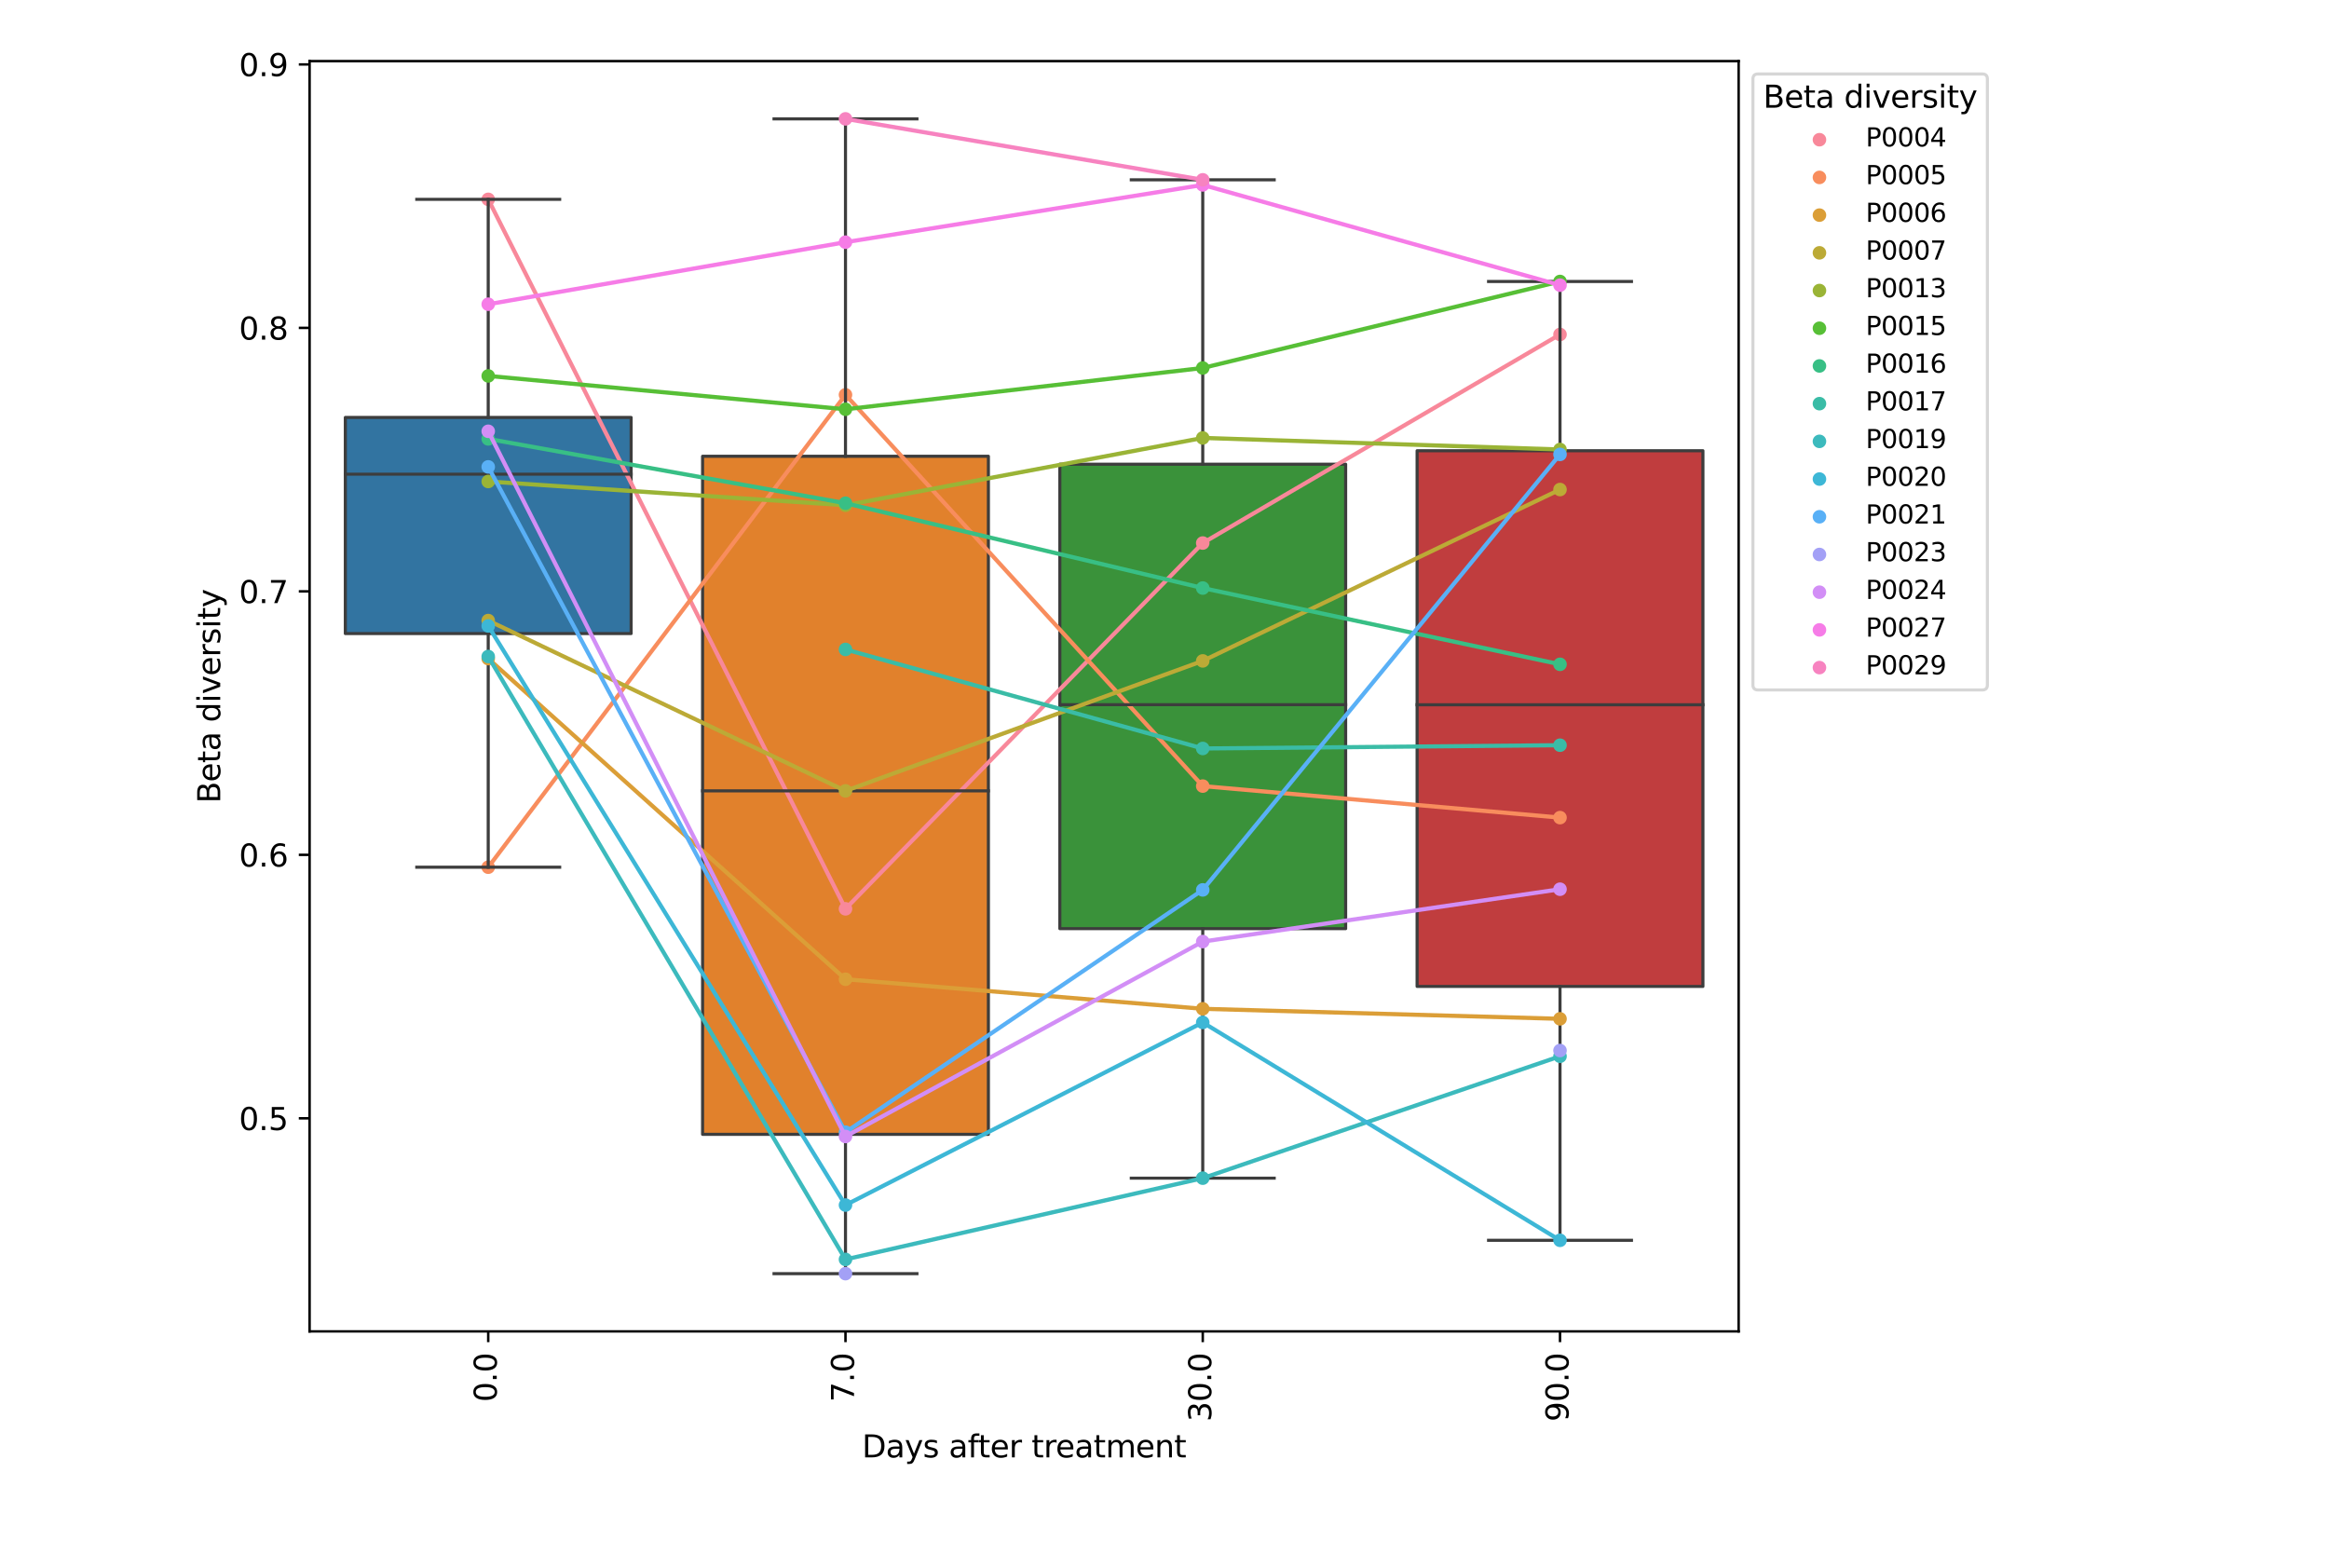 <?xml version="1.0" encoding="utf-8" standalone="no"?>
<!DOCTYPE svg PUBLIC "-//W3C//DTD SVG 1.1//EN"
  "http://www.w3.org/Graphics/SVG/1.1/DTD/svg11.dtd">
<svg xmlns:xlink="http://www.w3.org/1999/xlink" width="755.28pt" height="508.32pt" viewBox="0 0 755.28 508.32" xmlns="http://www.w3.org/2000/svg" version="1.1">
 <defs>
  <style type="text/css">*{stroke-linejoin: round; stroke-linecap: butt}</style>
 </defs>
 <g id="figure_1">
  <g id="patch_1">
   <path d="M 0 508.32 
L 755.28 508.32 
L 755.28 0 
L 0 0 
z
" style="fill: #ffffff"/>
  </g>
  <g id="axes_1">
   <g id="patch_2">
    <path d="M 100.4 431.726 
L 563.831 431.726 
L 563.831 19.821 
L 100.4 19.821 
z
" style="fill: #ffffff"/>
   </g>
   <g id="patch_3">
    <path d="M 111.986 205.448 
L 204.672 205.448 
L 204.672 135.365 
L 111.986 135.365 
L 111.986 205.448 
z
" clip-path="url(#pac6ec010ab)" style="fill: #3274a1; stroke: #3d3d3d; stroke-linejoin: miter"/>
   </g>
   <g id="patch_4">
    <path d="M 227.843 367.833 
L 320.53 367.833 
L 320.53 147.947 
L 227.843 147.947 
L 227.843 367.833 
z
" clip-path="url(#pac6ec010ab)" style="fill: #e1812c; stroke: #3d3d3d; stroke-linejoin: miter"/>
   </g>
   <g id="patch_5">
    <path d="M 343.701 301.134 
L 436.388 301.134 
L 436.388 150.527 
L 343.701 150.527 
L 343.701 301.134 
z
" clip-path="url(#pac6ec010ab)" style="fill: #3a923a; stroke: #3d3d3d; stroke-linejoin: miter"/>
   </g>
   <g id="patch_6">
    <path d="M 459.559 319.866 
L 552.245 319.866 
L 552.245 146.156 
L 459.559 146.156 
L 459.559 319.866 
z
" clip-path="url(#pac6ec010ab)" style="fill: #c03d3e; stroke: #3d3d3d; stroke-linejoin: miter"/>
   </g>
   <g id="line2d_1">
    <path d="M 158.329 64.641 
L 274.187 294.706 
L 390.044 176.092 
L 505.902 108.452 
" clip-path="url(#pac6ec010ab)" style="fill: none; stroke: #f8889a; stroke-width: 1.35; stroke-linecap: square"/>
   </g>
   <g id="line2d_2">
    <path clip-path="url(#pac6ec010ab)" style="fill: none; stroke: #f8889a; stroke-width: 2.7; stroke-linecap: square"/>
   </g>
   <g id="line2d_3">
    <path clip-path="url(#pac6ec010ab)" style="fill: none; stroke: #f8889a; stroke-width: 2.7; stroke-linecap: square"/>
   </g>
   <g id="line2d_4">
    <path clip-path="url(#pac6ec010ab)" style="fill: none; stroke: #f8889a; stroke-width: 2.7; stroke-linecap: square"/>
   </g>
   <g id="line2d_5">
    <path clip-path="url(#pac6ec010ab)" style="fill: none; stroke: #f8889a; stroke-width: 2.7; stroke-linecap: square"/>
   </g>
   <g id="PathCollection_1">
    <defs>
     <path id="m54fadf15c0" d="M 0 1.692 
C 0.449 1.692 0.879 1.514 1.196 1.196 
C 1.514 0.879 1.692 0.449 1.692 0 
C 1.692 -0.449 1.514 -0.879 1.196 -1.196 
C 0.879 -1.514 0.449 -1.692 0 -1.692 
C -0.449 -1.692 -0.879 -1.514 -1.196 -1.196 
C -1.514 -0.879 -1.692 -0.449 -1.692 0 
C -1.692 0.449 -1.514 0.879 -1.196 1.196 
C -0.879 1.514 -0.449 1.692 0 1.692 
z
" style="stroke: #f8889a; stroke-width: 1.012"/>
    </defs>
    <g clip-path="url(#pac6ec010ab)">
     <use xlink:href="#m54fadf15c0" x="158.329" y="64.641" style="fill: #f8889a; stroke: #f8889a; stroke-width: 1.012"/>
     <use xlink:href="#m54fadf15c0" x="274.187" y="294.706" style="fill: #f8889a; stroke: #f8889a; stroke-width: 1.012"/>
     <use xlink:href="#m54fadf15c0" x="390.044" y="176.092" style="fill: #f8889a; stroke: #f8889a; stroke-width: 1.012"/>
     <use xlink:href="#m54fadf15c0" x="505.902" y="108.452" style="fill: #f8889a; stroke: #f8889a; stroke-width: 1.012"/>
    </g>
   </g>
   <g id="matplotlib.axis_1">
    <g id="xtick_1">
     <g id="line2d_6">
      <defs>
       <path id="m34a4b4b45e" d="M 0 0 
L 0 3.5 
" style="stroke: #000000; stroke-width: 0.8"/>
      </defs>
      <g>
       <use xlink:href="#m34a4b4b45e" x="158.329" y="431.726" style="stroke: #000000; stroke-width: 0.8"/>
      </g>
     </g>
     <g id="text_1">
      <!-- 0.0 -->
      <g transform="translate(161.088 454.629)rotate(-90)scale(0.1 -0.1)">
       <defs>
        <path id="DejaVuSans-30" d="M 2034 4250 
Q 1547 4250 1301 3770 
Q 1056 3291 1056 2328 
Q 1056 1369 1301 889 
Q 1547 409 2034 409 
Q 2525 409 2770 889 
Q 3016 1369 3016 2328 
Q 3016 3291 2770 3770 
Q 2525 4250 2034 4250 
z
M 2034 4750 
Q 2819 4750 3233 4129 
Q 3647 3509 3647 2328 
Q 3647 1150 3233 529 
Q 2819 -91 2034 -91 
Q 1250 -91 836 529 
Q 422 1150 422 2328 
Q 422 3509 836 4129 
Q 1250 4750 2034 4750 
z
" transform="scale(0.016)"/>
        <path id="DejaVuSans-2e" d="M 684 794 
L 1344 794 
L 1344 0 
L 684 0 
L 684 794 
z
" transform="scale(0.016)"/>
       </defs>
       <use xlink:href="#DejaVuSans-30"/>
       <use xlink:href="#DejaVuSans-2e" x="63.623"/>
       <use xlink:href="#DejaVuSans-30" x="95.41"/>
      </g>
     </g>
    </g>
    <g id="xtick_2">
     <g id="line2d_7">
      <g>
       <use xlink:href="#m34a4b4b45e" x="274.187" y="431.726" style="stroke: #000000; stroke-width: 0.8"/>
      </g>
     </g>
     <g id="text_2">
      <!-- 7.0 -->
      <g transform="translate(276.946 454.629)rotate(-90)scale(0.1 -0.1)">
       <defs>
        <path id="DejaVuSans-37" d="M 525 4666 
L 3525 4666 
L 3525 4397 
L 1831 0 
L 1172 0 
L 2766 4134 
L 525 4134 
L 525 4666 
z
" transform="scale(0.016)"/>
       </defs>
       <use xlink:href="#DejaVuSans-37"/>
       <use xlink:href="#DejaVuSans-2e" x="63.623"/>
       <use xlink:href="#DejaVuSans-30" x="95.41"/>
      </g>
     </g>
    </g>
    <g id="xtick_3">
     <g id="line2d_8">
      <g>
       <use xlink:href="#m34a4b4b45e" x="390.044" y="431.726" style="stroke: #000000; stroke-width: 0.8"/>
      </g>
     </g>
     <g id="text_3">
      <!-- 30.0 -->
      <g transform="translate(392.804 460.992)rotate(-90)scale(0.1 -0.1)">
       <defs>
        <path id="DejaVuSans-33" d="M 2597 2516 
Q 3050 2419 3304 2112 
Q 3559 1806 3559 1356 
Q 3559 666 3084 287 
Q 2609 -91 1734 -91 
Q 1441 -91 1130 -33 
Q 819 25 488 141 
L 488 750 
Q 750 597 1062 519 
Q 1375 441 1716 441 
Q 2309 441 2620 675 
Q 2931 909 2931 1356 
Q 2931 1769 2642 2001 
Q 2353 2234 1838 2234 
L 1294 2234 
L 1294 2753 
L 1863 2753 
Q 2328 2753 2575 2939 
Q 2822 3125 2822 3475 
Q 2822 3834 2567 4026 
Q 2313 4219 1838 4219 
Q 1578 4219 1281 4162 
Q 984 4106 628 3988 
L 628 4550 
Q 988 4650 1302 4700 
Q 1616 4750 1894 4750 
Q 2613 4750 3031 4423 
Q 3450 4097 3450 3541 
Q 3450 3153 3228 2886 
Q 3006 2619 2597 2516 
z
" transform="scale(0.016)"/>
       </defs>
       <use xlink:href="#DejaVuSans-33"/>
       <use xlink:href="#DejaVuSans-30" x="63.623"/>
       <use xlink:href="#DejaVuSans-2e" x="127.246"/>
       <use xlink:href="#DejaVuSans-30" x="159.033"/>
      </g>
     </g>
    </g>
    <g id="xtick_4">
     <g id="line2d_9">
      <g>
       <use xlink:href="#m34a4b4b45e" x="505.902" y="431.726" style="stroke: #000000; stroke-width: 0.8"/>
      </g>
     </g>
     <g id="text_4">
      <!-- 90.0 -->
      <g transform="translate(508.662 460.992)rotate(-90)scale(0.1 -0.1)">
       <defs>
        <path id="DejaVuSans-39" d="M 703 97 
L 703 672 
Q 941 559 1184 500 
Q 1428 441 1663 441 
Q 2288 441 2617 861 
Q 2947 1281 2994 2138 
Q 2813 1869 2534 1725 
Q 2256 1581 1919 1581 
Q 1219 1581 811 2004 
Q 403 2428 403 3163 
Q 403 3881 828 4315 
Q 1253 4750 1959 4750 
Q 2769 4750 3195 4129 
Q 3622 3509 3622 2328 
Q 3622 1225 3098 567 
Q 2575 -91 1691 -91 
Q 1453 -91 1209 -44 
Q 966 3 703 97 
z
M 1959 2075 
Q 2384 2075 2632 2365 
Q 2881 2656 2881 3163 
Q 2881 3666 2632 3958 
Q 2384 4250 1959 4250 
Q 1534 4250 1286 3958 
Q 1038 3666 1038 3163 
Q 1038 2656 1286 2365 
Q 1534 2075 1959 2075 
z
" transform="scale(0.016)"/>
       </defs>
       <use xlink:href="#DejaVuSans-39"/>
       <use xlink:href="#DejaVuSans-30" x="63.623"/>
       <use xlink:href="#DejaVuSans-2e" x="127.246"/>
       <use xlink:href="#DejaVuSans-30" x="159.033"/>
      </g>
     </g>
    </g>
    <g id="text_5">
     <!-- Days after treatment -->
     <g transform="translate(279.551 472.59)scale(0.1 -0.1)">
      <defs>
       <path id="DejaVuSans-44" d="M 1259 4147 
L 1259 519 
L 2022 519 
Q 2988 519 3436 956 
Q 3884 1394 3884 2338 
Q 3884 3275 3436 3711 
Q 2988 4147 2022 4147 
L 1259 4147 
z
M 628 4666 
L 1925 4666 
Q 3281 4666 3915 4102 
Q 4550 3538 4550 2338 
Q 4550 1131 3912 565 
Q 3275 0 1925 0 
L 628 0 
L 628 4666 
z
" transform="scale(0.016)"/>
       <path id="DejaVuSans-61" d="M 2194 1759 
Q 1497 1759 1228 1600 
Q 959 1441 959 1056 
Q 959 750 1161 570 
Q 1363 391 1709 391 
Q 2188 391 2477 730 
Q 2766 1069 2766 1631 
L 2766 1759 
L 2194 1759 
z
M 3341 1997 
L 3341 0 
L 2766 0 
L 2766 531 
Q 2569 213 2275 61 
Q 1981 -91 1556 -91 
Q 1019 -91 701 211 
Q 384 513 384 1019 
Q 384 1609 779 1909 
Q 1175 2209 1959 2209 
L 2766 2209 
L 2766 2266 
Q 2766 2663 2505 2880 
Q 2244 3097 1772 3097 
Q 1472 3097 1187 3025 
Q 903 2953 641 2809 
L 641 3341 
Q 956 3463 1253 3523 
Q 1550 3584 1831 3584 
Q 2591 3584 2966 3190 
Q 3341 2797 3341 1997 
z
" transform="scale(0.016)"/>
       <path id="DejaVuSans-79" d="M 2059 -325 
Q 1816 -950 1584 -1140 
Q 1353 -1331 966 -1331 
L 506 -1331 
L 506 -850 
L 844 -850 
Q 1081 -850 1212 -737 
Q 1344 -625 1503 -206 
L 1606 56 
L 191 3500 
L 800 3500 
L 1894 763 
L 2988 3500 
L 3597 3500 
L 2059 -325 
z
" transform="scale(0.016)"/>
       <path id="DejaVuSans-73" d="M 2834 3397 
L 2834 2853 
Q 2591 2978 2328 3040 
Q 2066 3103 1784 3103 
Q 1356 3103 1142 2972 
Q 928 2841 928 2578 
Q 928 2378 1081 2264 
Q 1234 2150 1697 2047 
L 1894 2003 
Q 2506 1872 2764 1633 
Q 3022 1394 3022 966 
Q 3022 478 2636 193 
Q 2250 -91 1575 -91 
Q 1294 -91 989 -36 
Q 684 19 347 128 
L 347 722 
Q 666 556 975 473 
Q 1284 391 1588 391 
Q 1994 391 2212 530 
Q 2431 669 2431 922 
Q 2431 1156 2273 1281 
Q 2116 1406 1581 1522 
L 1381 1569 
Q 847 1681 609 1914 
Q 372 2147 372 2553 
Q 372 3047 722 3315 
Q 1072 3584 1716 3584 
Q 2034 3584 2315 3537 
Q 2597 3491 2834 3397 
z
" transform="scale(0.016)"/>
       <path id="DejaVuSans-20" transform="scale(0.016)"/>
       <path id="DejaVuSans-66" d="M 2375 4863 
L 2375 4384 
L 1825 4384 
Q 1516 4384 1395 4259 
Q 1275 4134 1275 3809 
L 1275 3500 
L 2222 3500 
L 2222 3053 
L 1275 3053 
L 1275 0 
L 697 0 
L 697 3053 
L 147 3053 
L 147 3500 
L 697 3500 
L 697 3744 
Q 697 4328 969 4595 
Q 1241 4863 1831 4863 
L 2375 4863 
z
" transform="scale(0.016)"/>
       <path id="DejaVuSans-74" d="M 1172 4494 
L 1172 3500 
L 2356 3500 
L 2356 3053 
L 1172 3053 
L 1172 1153 
Q 1172 725 1289 603 
Q 1406 481 1766 481 
L 2356 481 
L 2356 0 
L 1766 0 
Q 1100 0 847 248 
Q 594 497 594 1153 
L 594 3053 
L 172 3053 
L 172 3500 
L 594 3500 
L 594 4494 
L 1172 4494 
z
" transform="scale(0.016)"/>
       <path id="DejaVuSans-65" d="M 3597 1894 
L 3597 1613 
L 953 1613 
Q 991 1019 1311 708 
Q 1631 397 2203 397 
Q 2534 397 2845 478 
Q 3156 559 3463 722 
L 3463 178 
Q 3153 47 2828 -22 
Q 2503 -91 2169 -91 
Q 1331 -91 842 396 
Q 353 884 353 1716 
Q 353 2575 817 3079 
Q 1281 3584 2069 3584 
Q 2775 3584 3186 3129 
Q 3597 2675 3597 1894 
z
M 3022 2063 
Q 3016 2534 2758 2815 
Q 2500 3097 2075 3097 
Q 1594 3097 1305 2825 
Q 1016 2553 972 2059 
L 3022 2063 
z
" transform="scale(0.016)"/>
       <path id="DejaVuSans-72" d="M 2631 2963 
Q 2534 3019 2420 3045 
Q 2306 3072 2169 3072 
Q 1681 3072 1420 2755 
Q 1159 2438 1159 1844 
L 1159 0 
L 581 0 
L 581 3500 
L 1159 3500 
L 1159 2956 
Q 1341 3275 1631 3429 
Q 1922 3584 2338 3584 
Q 2397 3584 2469 3576 
Q 2541 3569 2628 3553 
L 2631 2963 
z
" transform="scale(0.016)"/>
       <path id="DejaVuSans-6d" d="M 3328 2828 
Q 3544 3216 3844 3400 
Q 4144 3584 4550 3584 
Q 5097 3584 5394 3201 
Q 5691 2819 5691 2113 
L 5691 0 
L 5113 0 
L 5113 2094 
Q 5113 2597 4934 2840 
Q 4756 3084 4391 3084 
Q 3944 3084 3684 2787 
Q 3425 2491 3425 1978 
L 3425 0 
L 2847 0 
L 2847 2094 
Q 2847 2600 2669 2842 
Q 2491 3084 2119 3084 
Q 1678 3084 1418 2786 
Q 1159 2488 1159 1978 
L 1159 0 
L 581 0 
L 581 3500 
L 1159 3500 
L 1159 2956 
Q 1356 3278 1631 3431 
Q 1906 3584 2284 3584 
Q 2666 3584 2933 3390 
Q 3200 3197 3328 2828 
z
" transform="scale(0.016)"/>
       <path id="DejaVuSans-6e" d="M 3513 2113 
L 3513 0 
L 2938 0 
L 2938 2094 
Q 2938 2591 2744 2837 
Q 2550 3084 2163 3084 
Q 1697 3084 1428 2787 
Q 1159 2491 1159 1978 
L 1159 0 
L 581 0 
L 581 3500 
L 1159 3500 
L 1159 2956 
Q 1366 3272 1645 3428 
Q 1925 3584 2291 3584 
Q 2894 3584 3203 3211 
Q 3513 2838 3513 2113 
z
" transform="scale(0.016)"/>
      </defs>
      <use xlink:href="#DejaVuSans-44"/>
      <use xlink:href="#DejaVuSans-61" x="77.002"/>
      <use xlink:href="#DejaVuSans-79" x="138.281"/>
      <use xlink:href="#DejaVuSans-73" x="197.461"/>
      <use xlink:href="#DejaVuSans-20" x="249.561"/>
      <use xlink:href="#DejaVuSans-61" x="281.348"/>
      <use xlink:href="#DejaVuSans-66" x="342.627"/>
      <use xlink:href="#DejaVuSans-74" x="376.082"/>
      <use xlink:href="#DejaVuSans-65" x="415.291"/>
      <use xlink:href="#DejaVuSans-72" x="476.814"/>
      <use xlink:href="#DejaVuSans-20" x="517.928"/>
      <use xlink:href="#DejaVuSans-74" x="549.715"/>
      <use xlink:href="#DejaVuSans-72" x="588.924"/>
      <use xlink:href="#DejaVuSans-65" x="627.787"/>
      <use xlink:href="#DejaVuSans-61" x="689.311"/>
      <use xlink:href="#DejaVuSans-74" x="750.59"/>
      <use xlink:href="#DejaVuSans-6d" x="789.799"/>
      <use xlink:href="#DejaVuSans-65" x="887.211"/>
      <use xlink:href="#DejaVuSans-6e" x="948.734"/>
      <use xlink:href="#DejaVuSans-74" x="1012.113"/>
     </g>
    </g>
   </g>
   <g id="matplotlib.axis_2">
    <g id="ytick_1">
     <g id="line2d_10">
      <defs>
       <path id="mc8c9fe3ec4" d="M 0 0 
L -3.5 0 
" style="stroke: #000000; stroke-width: 0.8"/>
      </defs>
      <g>
       <use xlink:href="#mc8c9fe3ec4" x="100.4" y="362.64" style="stroke: #000000; stroke-width: 0.8"/>
      </g>
     </g>
     <g id="text_6">
      <!-- 0.5 -->
      <g transform="translate(77.497 366.44)scale(0.1 -0.1)">
       <defs>
        <path id="DejaVuSans-35" d="M 691 4666 
L 3169 4666 
L 3169 4134 
L 1269 4134 
L 1269 2991 
Q 1406 3038 1543 3061 
Q 1681 3084 1819 3084 
Q 2600 3084 3056 2656 
Q 3513 2228 3513 1497 
Q 3513 744 3044 326 
Q 2575 -91 1722 -91 
Q 1428 -91 1123 -41 
Q 819 9 494 109 
L 494 744 
Q 775 591 1075 516 
Q 1375 441 1709 441 
Q 2250 441 2565 725 
Q 2881 1009 2881 1497 
Q 2881 1984 2565 2268 
Q 2250 2553 1709 2553 
Q 1456 2553 1204 2497 
Q 953 2441 691 2322 
L 691 4666 
z
" transform="scale(0.016)"/>
       </defs>
       <use xlink:href="#DejaVuSans-30"/>
       <use xlink:href="#DejaVuSans-2e" x="63.623"/>
       <use xlink:href="#DejaVuSans-35" x="95.41"/>
      </g>
     </g>
    </g>
    <g id="ytick_2">
     <g id="line2d_11">
      <g>
       <use xlink:href="#mc8c9fe3ec4" x="100.4" y="277.204" style="stroke: #000000; stroke-width: 0.8"/>
      </g>
     </g>
     <g id="text_7">
      <!-- 0.6 -->
      <g transform="translate(77.497 281.003)scale(0.1 -0.1)">
       <defs>
        <path id="DejaVuSans-36" d="M 2113 2584 
Q 1688 2584 1439 2293 
Q 1191 2003 1191 1497 
Q 1191 994 1439 701 
Q 1688 409 2113 409 
Q 2538 409 2786 701 
Q 3034 994 3034 1497 
Q 3034 2003 2786 2293 
Q 2538 2584 2113 2584 
z
M 3366 4563 
L 3366 3988 
Q 3128 4100 2886 4159 
Q 2644 4219 2406 4219 
Q 1781 4219 1451 3797 
Q 1122 3375 1075 2522 
Q 1259 2794 1537 2939 
Q 1816 3084 2150 3084 
Q 2853 3084 3261 2657 
Q 3669 2231 3669 1497 
Q 3669 778 3244 343 
Q 2819 -91 2113 -91 
Q 1303 -91 875 529 
Q 447 1150 447 2328 
Q 447 3434 972 4092 
Q 1497 4750 2381 4750 
Q 2619 4750 2861 4703 
Q 3103 4656 3366 4563 
z
" transform="scale(0.016)"/>
       </defs>
       <use xlink:href="#DejaVuSans-30"/>
       <use xlink:href="#DejaVuSans-2e" x="63.623"/>
       <use xlink:href="#DejaVuSans-36" x="95.41"/>
      </g>
     </g>
    </g>
    <g id="ytick_3">
     <g id="line2d_12">
      <g>
       <use xlink:href="#mc8c9fe3ec4" x="100.4" y="191.767" style="stroke: #000000; stroke-width: 0.8"/>
      </g>
     </g>
     <g id="text_8">
      <!-- 0.7 -->
      <g transform="translate(77.497 195.567)scale(0.1 -0.1)">
       <use xlink:href="#DejaVuSans-30"/>
       <use xlink:href="#DejaVuSans-2e" x="63.623"/>
       <use xlink:href="#DejaVuSans-37" x="95.41"/>
      </g>
     </g>
    </g>
    <g id="ytick_4">
     <g id="line2d_13">
      <g>
       <use xlink:href="#mc8c9fe3ec4" x="100.4" y="106.331" style="stroke: #000000; stroke-width: 0.8"/>
      </g>
     </g>
     <g id="text_9">
      <!-- 0.8 -->
      <g transform="translate(77.497 110.13)scale(0.1 -0.1)">
       <defs>
        <path id="DejaVuSans-38" d="M 2034 2216 
Q 1584 2216 1326 1975 
Q 1069 1734 1069 1313 
Q 1069 891 1326 650 
Q 1584 409 2034 409 
Q 2484 409 2743 651 
Q 3003 894 3003 1313 
Q 3003 1734 2745 1975 
Q 2488 2216 2034 2216 
z
M 1403 2484 
Q 997 2584 770 2862 
Q 544 3141 544 3541 
Q 544 4100 942 4425 
Q 1341 4750 2034 4750 
Q 2731 4750 3128 4425 
Q 3525 4100 3525 3541 
Q 3525 3141 3298 2862 
Q 3072 2584 2669 2484 
Q 3125 2378 3379 2068 
Q 3634 1759 3634 1313 
Q 3634 634 3220 271 
Q 2806 -91 2034 -91 
Q 1263 -91 848 271 
Q 434 634 434 1313 
Q 434 1759 690 2068 
Q 947 2378 1403 2484 
z
M 1172 3481 
Q 1172 3119 1398 2916 
Q 1625 2713 2034 2713 
Q 2441 2713 2670 2916 
Q 2900 3119 2900 3481 
Q 2900 3844 2670 4047 
Q 2441 4250 2034 4250 
Q 1625 4250 1398 4047 
Q 1172 3844 1172 3481 
z
" transform="scale(0.016)"/>
       </defs>
       <use xlink:href="#DejaVuSans-30"/>
       <use xlink:href="#DejaVuSans-2e" x="63.623"/>
       <use xlink:href="#DejaVuSans-38" x="95.41"/>
      </g>
     </g>
    </g>
    <g id="ytick_5">
     <g id="line2d_14">
      <g>
       <use xlink:href="#mc8c9fe3ec4" x="100.4" y="20.895" style="stroke: #000000; stroke-width: 0.8"/>
      </g>
     </g>
     <g id="text_10">
      <!-- 0.9 -->
      <g transform="translate(77.497 24.694)scale(0.1 -0.1)">
       <use xlink:href="#DejaVuSans-30"/>
       <use xlink:href="#DejaVuSans-2e" x="63.623"/>
       <use xlink:href="#DejaVuSans-39" x="95.41"/>
      </g>
     </g>
    </g>
    <g id="text_11">
     <!-- Beta diversity -->
     <g transform="translate(71.417 260.462)rotate(-90)scale(0.1 -0.1)">
      <defs>
       <path id="DejaVuSans-42" d="M 1259 2228 
L 1259 519 
L 2272 519 
Q 2781 519 3026 730 
Q 3272 941 3272 1375 
Q 3272 1813 3026 2020 
Q 2781 2228 2272 2228 
L 1259 2228 
z
M 1259 4147 
L 1259 2741 
L 2194 2741 
Q 2656 2741 2882 2914 
Q 3109 3088 3109 3444 
Q 3109 3797 2882 3972 
Q 2656 4147 2194 4147 
L 1259 4147 
z
M 628 4666 
L 2241 4666 
Q 2963 4666 3353 4366 
Q 3744 4066 3744 3513 
Q 3744 3084 3544 2831 
Q 3344 2578 2956 2516 
Q 3422 2416 3680 2098 
Q 3938 1781 3938 1306 
Q 3938 681 3513 340 
Q 3088 0 2303 0 
L 628 0 
L 628 4666 
z
" transform="scale(0.016)"/>
       <path id="DejaVuSans-64" d="M 2906 2969 
L 2906 4863 
L 3481 4863 
L 3481 0 
L 2906 0 
L 2906 525 
Q 2725 213 2448 61 
Q 2172 -91 1784 -91 
Q 1150 -91 751 415 
Q 353 922 353 1747 
Q 353 2572 751 3078 
Q 1150 3584 1784 3584 
Q 2172 3584 2448 3432 
Q 2725 3281 2906 2969 
z
M 947 1747 
Q 947 1113 1208 752 
Q 1469 391 1925 391 
Q 2381 391 2643 752 
Q 2906 1113 2906 1747 
Q 2906 2381 2643 2742 
Q 2381 3103 1925 3103 
Q 1469 3103 1208 2742 
Q 947 2381 947 1747 
z
" transform="scale(0.016)"/>
       <path id="DejaVuSans-69" d="M 603 3500 
L 1178 3500 
L 1178 0 
L 603 0 
L 603 3500 
z
M 603 4863 
L 1178 4863 
L 1178 4134 
L 603 4134 
L 603 4863 
z
" transform="scale(0.016)"/>
       <path id="DejaVuSans-76" d="M 191 3500 
L 800 3500 
L 1894 563 
L 2988 3500 
L 3597 3500 
L 2284 0 
L 1503 0 
L 191 3500 
z
" transform="scale(0.016)"/>
      </defs>
      <use xlink:href="#DejaVuSans-42"/>
      <use xlink:href="#DejaVuSans-65" x="68.604"/>
      <use xlink:href="#DejaVuSans-74" x="130.127"/>
      <use xlink:href="#DejaVuSans-61" x="169.336"/>
      <use xlink:href="#DejaVuSans-20" x="230.615"/>
      <use xlink:href="#DejaVuSans-64" x="262.402"/>
      <use xlink:href="#DejaVuSans-69" x="325.879"/>
      <use xlink:href="#DejaVuSans-76" x="353.662"/>
      <use xlink:href="#DejaVuSans-65" x="412.842"/>
      <use xlink:href="#DejaVuSans-72" x="474.365"/>
      <use xlink:href="#DejaVuSans-73" x="515.479"/>
      <use xlink:href="#DejaVuSans-69" x="567.578"/>
      <use xlink:href="#DejaVuSans-74" x="595.361"/>
      <use xlink:href="#DejaVuSans-79" x="634.57"/>
     </g>
    </g>
   </g>
   <g id="line2d_15">
    <path d="M 158.329 281.208 
L 274.187 128.019 
L 390.044 254.905 
L 505.902 265.127 
" clip-path="url(#pac6ec010ab)" style="fill: none; stroke: #f88d5d; stroke-width: 1.35; stroke-linecap: square"/>
   </g>
   <g id="line2d_16">
    <path clip-path="url(#pac6ec010ab)" style="fill: none; stroke: #f88d5d; stroke-width: 2.7; stroke-linecap: square"/>
   </g>
   <g id="line2d_17">
    <path clip-path="url(#pac6ec010ab)" style="fill: none; stroke: #f88d5d; stroke-width: 2.7; stroke-linecap: square"/>
   </g>
   <g id="line2d_18">
    <path clip-path="url(#pac6ec010ab)" style="fill: none; stroke: #f88d5d; stroke-width: 2.7; stroke-linecap: square"/>
   </g>
   <g id="line2d_19">
    <path clip-path="url(#pac6ec010ab)" style="fill: none; stroke: #f88d5d; stroke-width: 2.7; stroke-linecap: square"/>
   </g>
   <g id="PathCollection_2">
    <defs>
     <path id="m6b13009834" d="M 0 1.692 
C 0.449 1.692 0.879 1.514 1.196 1.196 
C 1.514 0.879 1.692 0.449 1.692 0 
C 1.692 -0.449 1.514 -0.879 1.196 -1.196 
C 0.879 -1.514 0.449 -1.692 0 -1.692 
C -0.449 -1.692 -0.879 -1.514 -1.196 -1.196 
C -1.514 -0.879 -1.692 -0.449 -1.692 0 
C -1.692 0.449 -1.514 0.879 -1.196 1.196 
C -0.879 1.514 -0.449 1.692 0 1.692 
z
" style="stroke: #f88d5d; stroke-width: 1.012"/>
    </defs>
    <g clip-path="url(#pac6ec010ab)">
     <use xlink:href="#m6b13009834" x="158.329" y="281.208" style="fill: #f88d5d; stroke: #f88d5d; stroke-width: 1.012"/>
     <use xlink:href="#m6b13009834" x="274.187" y="128.019" style="fill: #f88d5d; stroke: #f88d5d; stroke-width: 1.012"/>
     <use xlink:href="#m6b13009834" x="390.044" y="254.905" style="fill: #f88d5d; stroke: #f88d5d; stroke-width: 1.012"/>
     <use xlink:href="#m6b13009834" x="505.902" y="265.127" style="fill: #f88d5d; stroke: #f88d5d; stroke-width: 1.012"/>
    </g>
   </g>
   <g id="line2d_20">
    <path d="M 158.329 205.448 
L 158.329 281.208 
" clip-path="url(#pac6ec010ab)" style="fill: none; stroke: #3d3d3d; stroke-linecap: square"/>
   </g>
   <g id="line2d_21">
    <path d="M 158.329 135.365 
L 158.329 64.641 
" clip-path="url(#pac6ec010ab)" style="fill: none; stroke: #3d3d3d; stroke-linecap: square"/>
   </g>
   <g id="line2d_22">
    <path d="M 135.157 281.208 
L 181.5 281.208 
" clip-path="url(#pac6ec010ab)" style="fill: none; stroke: #3d3d3d; stroke-linecap: square"/>
   </g>
   <g id="line2d_23">
    <path d="M 135.157 64.641 
L 181.5 64.641 
" clip-path="url(#pac6ec010ab)" style="fill: none; stroke: #3d3d3d; stroke-linecap: square"/>
   </g>
   <g id="line2d_24"/>
   <g id="line2d_25">
    <path d="M 274.187 367.833 
L 274.187 413.003 
" clip-path="url(#pac6ec010ab)" style="fill: none; stroke: #3d3d3d; stroke-linecap: square"/>
   </g>
   <g id="line2d_26">
    <path d="M 274.187 147.947 
L 274.187 38.544 
" clip-path="url(#pac6ec010ab)" style="fill: none; stroke: #3d3d3d; stroke-linecap: square"/>
   </g>
   <g id="line2d_27">
    <path d="M 251.015 413.003 
L 297.358 413.003 
" clip-path="url(#pac6ec010ab)" style="fill: none; stroke: #3d3d3d; stroke-linecap: square"/>
   </g>
   <g id="line2d_28">
    <path d="M 251.015 38.544 
L 297.358 38.544 
" clip-path="url(#pac6ec010ab)" style="fill: none; stroke: #3d3d3d; stroke-linecap: square"/>
   </g>
   <g id="line2d_29"/>
   <g id="line2d_30">
    <path d="M 390.044 301.134 
L 390.044 382.042 
" clip-path="url(#pac6ec010ab)" style="fill: none; stroke: #3d3d3d; stroke-linecap: square"/>
   </g>
   <g id="line2d_31">
    <path d="M 390.044 150.527 
L 390.044 58.311 
" clip-path="url(#pac6ec010ab)" style="fill: none; stroke: #3d3d3d; stroke-linecap: square"/>
   </g>
   <g id="line2d_32">
    <path d="M 366.873 382.042 
L 413.216 382.042 
" clip-path="url(#pac6ec010ab)" style="fill: none; stroke: #3d3d3d; stroke-linecap: square"/>
   </g>
   <g id="line2d_33">
    <path d="M 366.873 58.311 
L 413.216 58.311 
" clip-path="url(#pac6ec010ab)" style="fill: none; stroke: #3d3d3d; stroke-linecap: square"/>
   </g>
   <g id="line2d_34"/>
   <g id="line2d_35">
    <path d="M 505.902 319.866 
L 505.902 402.196 
" clip-path="url(#pac6ec010ab)" style="fill: none; stroke: #3d3d3d; stroke-linecap: square"/>
   </g>
   <g id="line2d_36">
    <path d="M 505.902 146.156 
L 505.902 91.275 
" clip-path="url(#pac6ec010ab)" style="fill: none; stroke: #3d3d3d; stroke-linecap: square"/>
   </g>
   <g id="line2d_37">
    <path d="M 482.731 402.196 
L 529.074 402.196 
" clip-path="url(#pac6ec010ab)" style="fill: none; stroke: #3d3d3d; stroke-linecap: square"/>
   </g>
   <g id="line2d_38">
    <path d="M 482.731 91.275 
L 529.074 91.275 
" clip-path="url(#pac6ec010ab)" style="fill: none; stroke: #3d3d3d; stroke-linecap: square"/>
   </g>
   <g id="line2d_39"/>
   <g id="line2d_40">
    <path d="M 111.986 153.766 
L 204.672 153.766 
" clip-path="url(#pac6ec010ab)" style="fill: none; stroke: #3d3d3d; stroke-linecap: square"/>
   </g>
   <g id="line2d_41">
    <path d="M 227.843 256.458 
L 320.53 256.458 
" clip-path="url(#pac6ec010ab)" style="fill: none; stroke: #3d3d3d; stroke-linecap: square"/>
   </g>
   <g id="line2d_42">
    <path d="M 343.701 228.509 
L 436.388 228.509 
" clip-path="url(#pac6ec010ab)" style="fill: none; stroke: #3d3d3d; stroke-linecap: square"/>
   </g>
   <g id="line2d_43">
    <path d="M 459.559 228.534 
L 552.245 228.534 
" clip-path="url(#pac6ec010ab)" style="fill: none; stroke: #3d3d3d; stroke-linecap: square"/>
   </g>
   <g id="patch_7">
    <path d="M 100.4 431.726 
L 100.4 19.821 
" style="fill: none; stroke: #000000; stroke-width: 0.8; stroke-linejoin: miter; stroke-linecap: square"/>
   </g>
   <g id="patch_8">
    <path d="M 563.831 431.726 
L 563.831 19.821 
" style="fill: none; stroke: #000000; stroke-width: 0.8; stroke-linejoin: miter; stroke-linecap: square"/>
   </g>
   <g id="patch_9">
    <path d="M 100.4 431.726 
L 563.831 431.726 
" style="fill: none; stroke: #000000; stroke-width: 0.8; stroke-linejoin: miter; stroke-linecap: square"/>
   </g>
   <g id="patch_10">
    <path d="M 100.4 19.821 
L 563.831 19.821 
" style="fill: none; stroke: #000000; stroke-width: 0.8; stroke-linejoin: miter; stroke-linecap: square"/>
   </g>
   <g id="line2d_44">
    <path d="M 158.329 213.566 
L 274.187 317.543 
L 390.044 327.125 
L 505.902 330.373 
" clip-path="url(#pac6ec010ab)" style="fill: none; stroke: #db9e37; stroke-width: 1.35; stroke-linecap: square"/>
   </g>
   <g id="line2d_45">
    <path clip-path="url(#pac6ec010ab)" style="fill: none; stroke: #db9e37; stroke-width: 2.7; stroke-linecap: square"/>
   </g>
   <g id="line2d_46">
    <path clip-path="url(#pac6ec010ab)" style="fill: none; stroke: #db9e37; stroke-width: 2.7; stroke-linecap: square"/>
   </g>
   <g id="line2d_47">
    <path clip-path="url(#pac6ec010ab)" style="fill: none; stroke: #db9e37; stroke-width: 2.7; stroke-linecap: square"/>
   </g>
   <g id="line2d_48">
    <path clip-path="url(#pac6ec010ab)" style="fill: none; stroke: #db9e37; stroke-width: 2.7; stroke-linecap: square"/>
   </g>
   <g id="PathCollection_3">
    <defs>
     <path id="m03288736d5" d="M 0 1.692 
C 0.449 1.692 0.879 1.514 1.196 1.196 
C 1.514 0.879 1.692 0.449 1.692 0 
C 1.692 -0.449 1.514 -0.879 1.196 -1.196 
C 0.879 -1.514 0.449 -1.692 0 -1.692 
C -0.449 -1.692 -0.879 -1.514 -1.196 -1.196 
C -1.514 -0.879 -1.692 -0.449 -1.692 0 
C -1.692 0.449 -1.514 0.879 -1.196 1.196 
C -0.879 1.514 -0.449 1.692 0 1.692 
z
" style="stroke: #db9e37; stroke-width: 1.012"/>
    </defs>
    <g clip-path="url(#pac6ec010ab)">
     <use xlink:href="#m03288736d5" x="158.329" y="213.566" style="fill: #db9e37; stroke: #db9e37; stroke-width: 1.012"/>
     <use xlink:href="#m03288736d5" x="274.187" y="317.543" style="fill: #db9e37; stroke: #db9e37; stroke-width: 1.012"/>
     <use xlink:href="#m03288736d5" x="390.044" y="327.125" style="fill: #db9e37; stroke: #db9e37; stroke-width: 1.012"/>
     <use xlink:href="#m03288736d5" x="505.902" y="330.373" style="fill: #db9e37; stroke: #db9e37; stroke-width: 1.012"/>
    </g>
   </g>
   <g id="line2d_49">
    <path d="M 158.329 201.226 
L 274.187 256.458 
L 390.044 214.311 
L 505.902 158.743 
" clip-path="url(#pac6ec010ab)" style="fill: none; stroke: #bcaa36; stroke-width: 1.35; stroke-linecap: square"/>
   </g>
   <g id="line2d_50">
    <path clip-path="url(#pac6ec010ab)" style="fill: none; stroke: #bcaa36; stroke-width: 2.7; stroke-linecap: square"/>
   </g>
   <g id="line2d_51">
    <path clip-path="url(#pac6ec010ab)" style="fill: none; stroke: #bcaa36; stroke-width: 2.7; stroke-linecap: square"/>
   </g>
   <g id="line2d_52">
    <path clip-path="url(#pac6ec010ab)" style="fill: none; stroke: #bcaa36; stroke-width: 2.7; stroke-linecap: square"/>
   </g>
   <g id="line2d_53">
    <path clip-path="url(#pac6ec010ab)" style="fill: none; stroke: #bcaa36; stroke-width: 2.7; stroke-linecap: square"/>
   </g>
   <g id="PathCollection_4">
    <defs>
     <path id="m492d03ad85" d="M 0 1.692 
C 0.449 1.692 0.879 1.514 1.196 1.196 
C 1.514 0.879 1.692 0.449 1.692 0 
C 1.692 -0.449 1.514 -0.879 1.196 -1.196 
C 0.879 -1.514 0.449 -1.692 0 -1.692 
C -0.449 -1.692 -0.879 -1.514 -1.196 -1.196 
C -1.514 -0.879 -1.692 -0.449 -1.692 0 
C -1.692 0.449 -1.514 0.879 -1.196 1.196 
C -0.879 1.514 -0.449 1.692 0 1.692 
z
" style="stroke: #bcaa36; stroke-width: 1.012"/>
    </defs>
    <g clip-path="url(#pac6ec010ab)">
     <use xlink:href="#m492d03ad85" x="158.329" y="201.226" style="fill: #bcaa36; stroke: #bcaa36; stroke-width: 1.012"/>
     <use xlink:href="#m492d03ad85" x="274.187" y="256.458" style="fill: #bcaa36; stroke: #bcaa36; stroke-width: 1.012"/>
     <use xlink:href="#m492d03ad85" x="390.044" y="214.311" style="fill: #bcaa36; stroke: #bcaa36; stroke-width: 1.012"/>
     <use xlink:href="#m492d03ad85" x="505.902" y="158.743" style="fill: #bcaa36; stroke: #bcaa36; stroke-width: 1.012"/>
    </g>
   </g>
   <g id="line2d_54">
    <path d="M 158.329 156.133 
L 274.187 163.833 
L 390.044 142.006 
L 505.902 145.759 
" clip-path="url(#pac6ec010ab)" style="fill: none; stroke: #9ab436; stroke-width: 1.35; stroke-linecap: square"/>
   </g>
   <g id="line2d_55">
    <path clip-path="url(#pac6ec010ab)" style="fill: none; stroke: #9ab436; stroke-width: 2.7; stroke-linecap: square"/>
   </g>
   <g id="line2d_56">
    <path clip-path="url(#pac6ec010ab)" style="fill: none; stroke: #9ab436; stroke-width: 2.7; stroke-linecap: square"/>
   </g>
   <g id="line2d_57">
    <path clip-path="url(#pac6ec010ab)" style="fill: none; stroke: #9ab436; stroke-width: 2.7; stroke-linecap: square"/>
   </g>
   <g id="line2d_58">
    <path clip-path="url(#pac6ec010ab)" style="fill: none; stroke: #9ab436; stroke-width: 2.7; stroke-linecap: square"/>
   </g>
   <g id="PathCollection_5">
    <defs>
     <path id="m6eb3ef01a8" d="M 0 1.692 
C 0.449 1.692 0.879 1.514 1.196 1.196 
C 1.514 0.879 1.692 0.449 1.692 0 
C 1.692 -0.449 1.514 -0.879 1.196 -1.196 
C 0.879 -1.514 0.449 -1.692 0 -1.692 
C -0.449 -1.692 -0.879 -1.514 -1.196 -1.196 
C -1.514 -0.879 -1.692 -0.449 -1.692 0 
C -1.692 0.449 -1.514 0.879 -1.196 1.196 
C -0.879 1.514 -0.449 1.692 0 1.692 
z
" style="stroke: #9ab436; stroke-width: 1.012"/>
    </defs>
    <g clip-path="url(#pac6ec010ab)">
     <use xlink:href="#m6eb3ef01a8" x="158.329" y="156.133" style="fill: #9ab436; stroke: #9ab436; stroke-width: 1.012"/>
     <use xlink:href="#m6eb3ef01a8" x="274.187" y="163.833" style="fill: #9ab436; stroke: #9ab436; stroke-width: 1.012"/>
     <use xlink:href="#m6eb3ef01a8" x="390.044" y="142.006" style="fill: #9ab436; stroke: #9ab436; stroke-width: 1.012"/>
     <use xlink:href="#m6eb3ef01a8" x="505.902" y="145.759" style="fill: #9ab436; stroke: #9ab436; stroke-width: 1.012"/>
    </g>
   </g>
   <g id="legend_1">
    <g id="patch_11">
     <path d="M 570.126 223.732 
L 642.834 223.732 
Q 644.5 223.732 644.5 222.065 
L 644.5 25.652 
Q 644.5 23.986 642.834 23.986 
L 570.126 23.986 
Q 568.46 23.986 568.46 25.652 
L 568.46 222.065 
Q 568.46 223.732 570.126 223.732 
z
" style="fill: #ffffff; opacity: 0.8; stroke: #cccccc; stroke-linejoin: miter"/>
    </g>
    <g id="text_12">
     <!-- Beta diversity -->
     <g transform="translate(571.792 34.917)scale(0.1 -0.1)">
      <use xlink:href="#DejaVuSans-42"/>
      <use xlink:href="#DejaVuSans-65" x="68.604"/>
      <use xlink:href="#DejaVuSans-74" x="130.127"/>
      <use xlink:href="#DejaVuSans-61" x="169.336"/>
      <use xlink:href="#DejaVuSans-20" x="230.615"/>
      <use xlink:href="#DejaVuSans-64" x="262.402"/>
      <use xlink:href="#DejaVuSans-69" x="325.879"/>
      <use xlink:href="#DejaVuSans-76" x="353.662"/>
      <use xlink:href="#DejaVuSans-65" x="412.842"/>
      <use xlink:href="#DejaVuSans-72" x="474.365"/>
      <use xlink:href="#DejaVuSans-73" x="515.479"/>
      <use xlink:href="#DejaVuSans-69" x="567.578"/>
      <use xlink:href="#DejaVuSans-74" x="595.361"/>
      <use xlink:href="#DejaVuSans-79" x="634.57"/>
     </g>
    </g>
    <g id="PathCollection_6">
     <g>
      <use xlink:href="#m54fadf15c0" x="590.037" y="45.304" style="fill: #f8889a; stroke: #f8889a; stroke-width: 1.012"/>
     </g>
    </g>
    <g id="text_13">
     <!-- P0004 -->
     <g transform="translate(605.031 47.491)scale(0.083 -0.083)">
      <defs>
       <path id="DejaVuSans-50" d="M 1259 4147 
L 1259 2394 
L 2053 2394 
Q 2494 2394 2734 2622 
Q 2975 2850 2975 3272 
Q 2975 3691 2734 3919 
Q 2494 4147 2053 4147 
L 1259 4147 
z
M 628 4666 
L 2053 4666 
Q 2838 4666 3239 4311 
Q 3641 3956 3641 3272 
Q 3641 2581 3239 2228 
Q 2838 1875 2053 1875 
L 1259 1875 
L 1259 0 
L 628 0 
L 628 4666 
z
" transform="scale(0.016)"/>
       <path id="DejaVuSans-34" d="M 2419 4116 
L 825 1625 
L 2419 1625 
L 2419 4116 
z
M 2253 4666 
L 3047 4666 
L 3047 1625 
L 3713 1625 
L 3713 1100 
L 3047 1100 
L 3047 0 
L 2419 0 
L 2419 1100 
L 313 1100 
L 313 1709 
L 2253 4666 
z
" transform="scale(0.016)"/>
      </defs>
      <use xlink:href="#DejaVuSans-50"/>
      <use xlink:href="#DejaVuSans-30" x="60.303"/>
      <use xlink:href="#DejaVuSans-30" x="123.926"/>
      <use xlink:href="#DejaVuSans-30" x="187.549"/>
      <use xlink:href="#DejaVuSans-34" x="251.172"/>
     </g>
    </g>
    <g id="PathCollection_7">
     <g>
      <use xlink:href="#m6b13009834" x="590.037" y="57.531" style="fill: #f88d5d; stroke: #f88d5d; stroke-width: 1.012"/>
     </g>
    </g>
    <g id="text_14">
     <!-- P0005 -->
     <g transform="translate(605.031 59.718)scale(0.083 -0.083)">
      <use xlink:href="#DejaVuSans-50"/>
      <use xlink:href="#DejaVuSans-30" x="60.303"/>
      <use xlink:href="#DejaVuSans-30" x="123.926"/>
      <use xlink:href="#DejaVuSans-30" x="187.549"/>
      <use xlink:href="#DejaVuSans-35" x="251.172"/>
     </g>
    </g>
    <g id="PathCollection_8">
     <g>
      <use xlink:href="#m03288736d5" x="590.037" y="69.758" style="fill: #db9e37; stroke: #db9e37; stroke-width: 1.012"/>
     </g>
    </g>
    <g id="text_15">
     <!-- P0006 -->
     <g transform="translate(605.031 71.945)scale(0.083 -0.083)">
      <use xlink:href="#DejaVuSans-50"/>
      <use xlink:href="#DejaVuSans-30" x="60.303"/>
      <use xlink:href="#DejaVuSans-30" x="123.926"/>
      <use xlink:href="#DejaVuSans-30" x="187.549"/>
      <use xlink:href="#DejaVuSans-36" x="251.172"/>
     </g>
    </g>
    <g id="PathCollection_9">
     <g>
      <use xlink:href="#m492d03ad85" x="590.037" y="81.985" style="fill: #bcaa36; stroke: #bcaa36; stroke-width: 1.012"/>
     </g>
    </g>
    <g id="text_16">
     <!-- P0007 -->
     <g transform="translate(605.031 84.171)scale(0.083 -0.083)">
      <use xlink:href="#DejaVuSans-50"/>
      <use xlink:href="#DejaVuSans-30" x="60.303"/>
      <use xlink:href="#DejaVuSans-30" x="123.926"/>
      <use xlink:href="#DejaVuSans-30" x="187.549"/>
      <use xlink:href="#DejaVuSans-37" x="251.172"/>
     </g>
    </g>
    <g id="PathCollection_10">
     <g>
      <use xlink:href="#m6eb3ef01a8" x="590.037" y="94.212" style="fill: #9ab436; stroke: #9ab436; stroke-width: 1.012"/>
     </g>
    </g>
    <g id="text_17">
     <!-- P0013 -->
     <g transform="translate(605.031 96.398)scale(0.083 -0.083)">
      <defs>
       <path id="DejaVuSans-31" d="M 794 531 
L 1825 531 
L 1825 4091 
L 703 3866 
L 703 4441 
L 1819 4666 
L 2450 4666 
L 2450 531 
L 3481 531 
L 3481 0 
L 794 0 
L 794 531 
z
" transform="scale(0.016)"/>
      </defs>
      <use xlink:href="#DejaVuSans-50"/>
      <use xlink:href="#DejaVuSans-30" x="60.303"/>
      <use xlink:href="#DejaVuSans-30" x="123.926"/>
      <use xlink:href="#DejaVuSans-31" x="187.549"/>
      <use xlink:href="#DejaVuSans-33" x="251.172"/>
     </g>
    </g>
    <g id="PathCollection_11">
     <defs>
      <path id="m4d91e90b4c" d="M 0 1.692 
C 0.449 1.692 0.879 1.514 1.196 1.196 
C 1.514 0.879 1.692 0.449 1.692 0 
C 1.692 -0.449 1.514 -0.879 1.196 -1.196 
C 0.879 -1.514 0.449 -1.692 0 -1.692 
C -0.449 -1.692 -0.879 -1.514 -1.196 -1.196 
C -1.514 -0.879 -1.692 -0.449 -1.692 0 
C -1.692 0.449 -1.514 0.879 -1.196 1.196 
C -0.879 1.514 -0.449 1.692 0 1.692 
z
" style="stroke: #57bf36; stroke-width: 1.012"/>
     </defs>
     <g>
      <use xlink:href="#m4d91e90b4c" x="590.037" y="106.439" style="fill: #57bf36; stroke: #57bf36; stroke-width: 1.012"/>
     </g>
    </g>
    <g id="text_18">
     <!-- P0015 -->
     <g transform="translate(605.031 108.625)scale(0.083 -0.083)">
      <use xlink:href="#DejaVuSans-50"/>
      <use xlink:href="#DejaVuSans-30" x="60.303"/>
      <use xlink:href="#DejaVuSans-30" x="123.926"/>
      <use xlink:href="#DejaVuSans-31" x="187.549"/>
      <use xlink:href="#DejaVuSans-35" x="251.172"/>
     </g>
    </g>
    <g id="PathCollection_12">
     <defs>
      <path id="m57fa76598c" d="M 0 1.692 
C 0.449 1.692 0.879 1.514 1.196 1.196 
C 1.514 0.879 1.692 0.449 1.692 0 
C 1.692 -0.449 1.514 -0.879 1.196 -1.196 
C 0.879 -1.514 0.449 -1.692 0 -1.692 
C -0.449 -1.692 -0.879 -1.514 -1.196 -1.196 
C -1.514 -0.879 -1.692 -0.449 -1.692 0 
C -1.692 0.449 -1.514 0.879 -1.196 1.196 
C -0.879 1.514 -0.449 1.692 0 1.692 
z
" style="stroke: #38bf85; stroke-width: 1.012"/>
     </defs>
     <g>
      <use xlink:href="#m57fa76598c" x="590.037" y="118.665" style="fill: #38bf85; stroke: #38bf85; stroke-width: 1.012"/>
     </g>
    </g>
    <g id="text_19">
     <!-- P0016 -->
     <g transform="translate(605.031 120.852)scale(0.083 -0.083)">
      <use xlink:href="#DejaVuSans-50"/>
      <use xlink:href="#DejaVuSans-30" x="60.303"/>
      <use xlink:href="#DejaVuSans-30" x="123.926"/>
      <use xlink:href="#DejaVuSans-31" x="187.549"/>
      <use xlink:href="#DejaVuSans-36" x="251.172"/>
     </g>
    </g>
    <g id="PathCollection_13">
     <defs>
      <path id="mf47083b122" d="M 0 1.692 
C 0.449 1.692 0.879 1.514 1.196 1.196 
C 1.514 0.879 1.692 0.449 1.692 0 
C 1.692 -0.449 1.514 -0.879 1.196 -1.196 
C 0.879 -1.514 0.449 -1.692 0 -1.692 
C -0.449 -1.692 -0.879 -1.514 -1.196 -1.196 
C -1.514 -0.879 -1.692 -0.449 -1.692 0 
C -1.692 0.449 -1.514 0.879 -1.196 1.196 
C -0.879 1.514 -0.449 1.692 0 1.692 
z
" style="stroke: #3abca6; stroke-width: 1.012"/>
     </defs>
     <g>
      <use xlink:href="#mf47083b122" x="590.037" y="130.892" style="fill: #3abca6; stroke: #3abca6; stroke-width: 1.012"/>
     </g>
    </g>
    <g id="text_20">
     <!-- P0017 -->
     <g transform="translate(605.031 133.079)scale(0.083 -0.083)">
      <use xlink:href="#DejaVuSans-50"/>
      <use xlink:href="#DejaVuSans-30" x="60.303"/>
      <use xlink:href="#DejaVuSans-30" x="123.926"/>
      <use xlink:href="#DejaVuSans-31" x="187.549"/>
      <use xlink:href="#DejaVuSans-37" x="251.172"/>
     </g>
    </g>
    <g id="PathCollection_14">
     <defs>
      <path id="mc7d5cdf95f" d="M 0 1.692 
C 0.449 1.692 0.879 1.514 1.196 1.196 
C 1.514 0.879 1.692 0.449 1.692 0 
C 1.692 -0.449 1.514 -0.879 1.196 -1.196 
C 0.879 -1.514 0.449 -1.692 0 -1.692 
C -0.449 -1.692 -0.879 -1.514 -1.196 -1.196 
C -1.514 -0.879 -1.692 -0.449 -1.692 0 
C -1.692 0.449 -1.514 0.879 -1.196 1.196 
C -0.879 1.514 -0.449 1.692 0 1.692 
z
" style="stroke: #3cbabd; stroke-width: 1.012"/>
     </defs>
     <g>
      <use xlink:href="#mc7d5cdf95f" x="590.037" y="143.119" style="fill: #3cbabd; stroke: #3cbabd; stroke-width: 1.012"/>
     </g>
    </g>
    <g id="text_21">
     <!-- P0019 -->
     <g transform="translate(605.031 145.306)scale(0.083 -0.083)">
      <use xlink:href="#DejaVuSans-50"/>
      <use xlink:href="#DejaVuSans-30" x="60.303"/>
      <use xlink:href="#DejaVuSans-30" x="123.926"/>
      <use xlink:href="#DejaVuSans-31" x="187.549"/>
      <use xlink:href="#DejaVuSans-39" x="251.172"/>
     </g>
    </g>
    <g id="PathCollection_15">
     <defs>
      <path id="mce5357c583" d="M 0 1.692 
C 0.449 1.692 0.879 1.514 1.196 1.196 
C 1.514 0.879 1.692 0.449 1.692 0 
C 1.692 -0.449 1.514 -0.879 1.196 -1.196 
C 0.879 -1.514 0.449 -1.692 0 -1.692 
C -0.449 -1.692 -0.879 -1.514 -1.196 -1.196 
C -1.514 -0.879 -1.692 -0.449 -1.692 0 
C -1.692 0.449 -1.514 0.879 -1.196 1.196 
C -0.879 1.514 -0.449 1.692 0 1.692 
z
" style="stroke: #3db7d6; stroke-width: 1.012"/>
     </defs>
     <g>
      <use xlink:href="#mce5357c583" x="590.037" y="155.346" style="fill: #3db7d6; stroke: #3db7d6; stroke-width: 1.012"/>
     </g>
    </g>
    <g id="text_22">
     <!-- P0020 -->
     <g transform="translate(605.031 157.533)scale(0.083 -0.083)">
      <defs>
       <path id="DejaVuSans-32" d="M 1228 531 
L 3431 531 
L 3431 0 
L 469 0 
L 469 531 
Q 828 903 1448 1529 
Q 2069 2156 2228 2338 
Q 2531 2678 2651 2914 
Q 2772 3150 2772 3378 
Q 2772 3750 2511 3984 
Q 2250 4219 1831 4219 
Q 1534 4219 1204 4116 
Q 875 4013 500 3803 
L 500 4441 
Q 881 4594 1212 4672 
Q 1544 4750 1819 4750 
Q 2544 4750 2975 4387 
Q 3406 4025 3406 3419 
Q 3406 3131 3298 2873 
Q 3191 2616 2906 2266 
Q 2828 2175 2409 1742 
Q 1991 1309 1228 531 
z
" transform="scale(0.016)"/>
      </defs>
      <use xlink:href="#DejaVuSans-50"/>
      <use xlink:href="#DejaVuSans-30" x="60.303"/>
      <use xlink:href="#DejaVuSans-30" x="123.926"/>
      <use xlink:href="#DejaVuSans-32" x="187.549"/>
      <use xlink:href="#DejaVuSans-30" x="251.172"/>
     </g>
    </g>
    <g id="PathCollection_16">
     <defs>
      <path id="m2e699a2012" d="M 0 1.692 
C 0.449 1.692 0.879 1.514 1.196 1.196 
C 1.514 0.879 1.692 0.449 1.692 0 
C 1.692 -0.449 1.514 -0.879 1.196 -1.196 
C 0.879 -1.514 0.449 -1.692 0 -1.692 
C -0.449 -1.692 -0.879 -1.514 -1.196 -1.196 
C -1.514 -0.879 -1.692 -0.449 -1.692 0 
C -1.692 0.449 -1.514 0.879 -1.196 1.196 
C -0.879 1.514 -0.449 1.692 0 1.692 
z
" style="stroke: #59b0f6; stroke-width: 1.012"/>
     </defs>
     <g>
      <use xlink:href="#m2e699a2012" x="590.037" y="167.573" style="fill: #59b0f6; stroke: #59b0f6; stroke-width: 1.012"/>
     </g>
    </g>
    <g id="text_23">
     <!-- P0021 -->
     <g transform="translate(605.031 169.76)scale(0.083 -0.083)">
      <use xlink:href="#DejaVuSans-50"/>
      <use xlink:href="#DejaVuSans-30" x="60.303"/>
      <use xlink:href="#DejaVuSans-30" x="123.926"/>
      <use xlink:href="#DejaVuSans-32" x="187.549"/>
      <use xlink:href="#DejaVuSans-31" x="251.172"/>
     </g>
    </g>
    <g id="PathCollection_17">
     <defs>
      <path id="m3d789c218c" d="M 0 1.692 
C 0.449 1.692 0.879 1.514 1.196 1.196 
C 1.514 0.879 1.692 0.449 1.692 0 
C 1.692 -0.449 1.514 -0.879 1.196 -1.196 
C 0.879 -1.514 0.449 -1.692 0 -1.692 
C -0.449 -1.692 -0.879 -1.514 -1.196 -1.196 
C -1.514 -0.879 -1.692 -0.449 -1.692 0 
C -1.692 0.449 -1.514 0.879 -1.196 1.196 
C -0.879 1.514 -0.449 1.692 0 1.692 
z
" style="stroke: #a3a0f6; stroke-width: 1.012"/>
     </defs>
     <g>
      <use xlink:href="#m3d789c218c" x="590.037" y="179.8" style="fill: #a3a0f6; stroke: #a3a0f6; stroke-width: 1.012"/>
     </g>
    </g>
    <g id="text_24">
     <!-- P0023 -->
     <g transform="translate(605.031 181.986)scale(0.083 -0.083)">
      <use xlink:href="#DejaVuSans-50"/>
      <use xlink:href="#DejaVuSans-30" x="60.303"/>
      <use xlink:href="#DejaVuSans-30" x="123.926"/>
      <use xlink:href="#DejaVuSans-32" x="187.549"/>
      <use xlink:href="#DejaVuSans-33" x="251.172"/>
     </g>
    </g>
    <g id="PathCollection_18">
     <defs>
      <path id="mf63b0e34b1" d="M 0 1.692 
C 0.449 1.692 0.879 1.514 1.196 1.196 
C 1.514 0.879 1.692 0.449 1.692 0 
C 1.692 -0.449 1.514 -0.879 1.196 -1.196 
C 0.879 -1.514 0.449 -1.692 0 -1.692 
C -0.449 -1.692 -0.879 -1.514 -1.196 -1.196 
C -1.514 -0.879 -1.692 -0.449 -1.692 0 
C -1.692 0.449 -1.514 0.879 -1.196 1.196 
C -0.879 1.514 -0.449 1.692 0 1.692 
z
" style="stroke: #d28ef6; stroke-width: 1.012"/>
     </defs>
     <g>
      <use xlink:href="#mf63b0e34b1" x="590.037" y="192.027" style="fill: #d28ef6; stroke: #d28ef6; stroke-width: 1.012"/>
     </g>
    </g>
    <g id="text_25">
     <!-- P0024 -->
     <g transform="translate(605.031 194.213)scale(0.083 -0.083)">
      <use xlink:href="#DejaVuSans-50"/>
      <use xlink:href="#DejaVuSans-30" x="60.303"/>
      <use xlink:href="#DejaVuSans-30" x="123.926"/>
      <use xlink:href="#DejaVuSans-32" x="187.549"/>
      <use xlink:href="#DejaVuSans-34" x="251.172"/>
     </g>
    </g>
    <g id="PathCollection_19">
     <defs>
      <path id="mfd31526a2a" d="M 0 1.692 
C 0.449 1.692 0.879 1.514 1.196 1.196 
C 1.514 0.879 1.692 0.449 1.692 0 
C 1.692 -0.449 1.514 -0.879 1.196 -1.196 
C 0.879 -1.514 0.449 -1.692 0 -1.692 
C -0.449 -1.692 -0.879 -1.514 -1.196 -1.196 
C -1.514 -0.879 -1.692 -0.449 -1.692 0 
C -1.692 0.449 -1.514 0.879 -1.196 1.196 
C -0.879 1.514 -0.449 1.692 0 1.692 
z
" style="stroke: #f67ce7; stroke-width: 1.012"/>
     </defs>
     <g>
      <use xlink:href="#mfd31526a2a" x="590.037" y="204.254" style="fill: #f67ce7; stroke: #f67ce7; stroke-width: 1.012"/>
     </g>
    </g>
    <g id="text_26">
     <!-- P0027 -->
     <g transform="translate(605.031 206.44)scale(0.083 -0.083)">
      <use xlink:href="#DejaVuSans-50"/>
      <use xlink:href="#DejaVuSans-30" x="60.303"/>
      <use xlink:href="#DejaVuSans-30" x="123.926"/>
      <use xlink:href="#DejaVuSans-32" x="187.549"/>
      <use xlink:href="#DejaVuSans-37" x="251.172"/>
     </g>
    </g>
    <g id="PathCollection_20">
     <defs>
      <path id="me93fd2d1f6" d="M 0 1.692 
C 0.449 1.692 0.879 1.514 1.196 1.196 
C 1.514 0.879 1.692 0.449 1.692 0 
C 1.692 -0.449 1.514 -0.879 1.196 -1.196 
C 0.879 -1.514 0.449 -1.692 0 -1.692 
C -0.449 -1.692 -0.879 -1.514 -1.196 -1.196 
C -1.514 -0.879 -1.692 -0.449 -1.692 0 
C -1.692 0.449 -1.514 0.879 -1.196 1.196 
C -0.879 1.514 -0.449 1.692 0 1.692 
z
" style="stroke: #f783c0; stroke-width: 1.012"/>
     </defs>
     <g>
      <use xlink:href="#me93fd2d1f6" x="590.037" y="216.48" style="fill: #f783c0; stroke: #f783c0; stroke-width: 1.012"/>
     </g>
    </g>
    <g id="text_27">
     <!-- P0029 -->
     <g transform="translate(605.031 218.667)scale(0.083 -0.083)">
      <use xlink:href="#DejaVuSans-50"/>
      <use xlink:href="#DejaVuSans-30" x="60.303"/>
      <use xlink:href="#DejaVuSans-30" x="123.926"/>
      <use xlink:href="#DejaVuSans-32" x="187.549"/>
      <use xlink:href="#DejaVuSans-39" x="251.172"/>
     </g>
    </g>
   </g>
   <g id="line2d_59">
    <path d="M 158.329 121.9 
L 274.187 132.714 
L 390.044 119.323 
L 505.902 91.275 
" clip-path="url(#pac6ec010ab)" style="fill: none; stroke: #57bf36; stroke-width: 1.35; stroke-linecap: square"/>
   </g>
   <g id="line2d_60">
    <path clip-path="url(#pac6ec010ab)" style="fill: none; stroke: #57bf36; stroke-width: 2.7; stroke-linecap: square"/>
   </g>
   <g id="line2d_61">
    <path clip-path="url(#pac6ec010ab)" style="fill: none; stroke: #57bf36; stroke-width: 2.7; stroke-linecap: square"/>
   </g>
   <g id="line2d_62">
    <path clip-path="url(#pac6ec010ab)" style="fill: none; stroke: #57bf36; stroke-width: 2.7; stroke-linecap: square"/>
   </g>
   <g id="line2d_63">
    <path clip-path="url(#pac6ec010ab)" style="fill: none; stroke: #57bf36; stroke-width: 2.7; stroke-linecap: square"/>
   </g>
   <g id="PathCollection_21">
    <g clip-path="url(#pac6ec010ab)">
     <use xlink:href="#m4d91e90b4c" x="158.329" y="121.9" style="fill: #57bf36; stroke: #57bf36; stroke-width: 1.012"/>
     <use xlink:href="#m4d91e90b4c" x="274.187" y="132.714" style="fill: #57bf36; stroke: #57bf36; stroke-width: 1.012"/>
     <use xlink:href="#m4d91e90b4c" x="390.044" y="119.323" style="fill: #57bf36; stroke: #57bf36; stroke-width: 1.012"/>
     <use xlink:href="#m4d91e90b4c" x="505.902" y="91.275" style="fill: #57bf36; stroke: #57bf36; stroke-width: 1.012"/>
    </g>
   </g>
   <g id="line2d_64">
    <path d="M 158.329 142.322 
L 274.187 163.181 
L 390.044 190.687 
L 505.902 215.42 
" clip-path="url(#pac6ec010ab)" style="fill: none; stroke: #38bf85; stroke-width: 1.35; stroke-linecap: square"/>
   </g>
   <g id="line2d_65">
    <path clip-path="url(#pac6ec010ab)" style="fill: none; stroke: #38bf85; stroke-width: 2.7; stroke-linecap: square"/>
   </g>
   <g id="line2d_66">
    <path clip-path="url(#pac6ec010ab)" style="fill: none; stroke: #38bf85; stroke-width: 2.7; stroke-linecap: square"/>
   </g>
   <g id="line2d_67">
    <path clip-path="url(#pac6ec010ab)" style="fill: none; stroke: #38bf85; stroke-width: 2.7; stroke-linecap: square"/>
   </g>
   <g id="line2d_68">
    <path clip-path="url(#pac6ec010ab)" style="fill: none; stroke: #38bf85; stroke-width: 2.7; stroke-linecap: square"/>
   </g>
   <g id="PathCollection_22">
    <g clip-path="url(#pac6ec010ab)">
     <use xlink:href="#m57fa76598c" x="158.329" y="142.322" style="fill: #38bf85; stroke: #38bf85; stroke-width: 1.012"/>
     <use xlink:href="#m57fa76598c" x="274.187" y="163.181" style="fill: #38bf85; stroke: #38bf85; stroke-width: 1.012"/>
     <use xlink:href="#m57fa76598c" x="390.044" y="190.687" style="fill: #38bf85; stroke: #38bf85; stroke-width: 1.012"/>
     <use xlink:href="#m57fa76598c" x="505.902" y="215.42" style="fill: #38bf85; stroke: #38bf85; stroke-width: 1.012"/>
    </g>
   </g>
   <g id="line2d_69">
    <path d="M 274.187 210.594 
L 390.044 242.706 
L 505.902 241.648 
" clip-path="url(#pac6ec010ab)" style="fill: none; stroke: #3abca6; stroke-width: 1.35; stroke-linecap: square"/>
   </g>
   <g id="line2d_70">
    <path clip-path="url(#pac6ec010ab)" style="fill: none; stroke: #3abca6; stroke-width: 2.7; stroke-linecap: square"/>
   </g>
   <g id="line2d_71">
    <path clip-path="url(#pac6ec010ab)" style="fill: none; stroke: #3abca6; stroke-width: 2.7; stroke-linecap: square"/>
   </g>
   <g id="line2d_72">
    <path clip-path="url(#pac6ec010ab)" style="fill: none; stroke: #3abca6; stroke-width: 2.7; stroke-linecap: square"/>
   </g>
   <g id="line2d_73">
    <path clip-path="url(#pac6ec010ab)" style="fill: none; stroke: #3abca6; stroke-width: 2.7; stroke-linecap: square"/>
   </g>
   <g id="PathCollection_23">
    <g clip-path="url(#pac6ec010ab)">
     <use xlink:href="#mf47083b122" x="274.187" y="210.594" style="fill: #3abca6; stroke: #3abca6; stroke-width: 1.012"/>
     <use xlink:href="#mf47083b122" x="390.044" y="242.706" style="fill: #3abca6; stroke: #3abca6; stroke-width: 1.012"/>
     <use xlink:href="#mf47083b122" x="505.902" y="241.648" style="fill: #3abca6; stroke: #3abca6; stroke-width: 1.012"/>
    </g>
   </g>
   <g id="line2d_74">
    <path d="M 158.329 212.887 
L 274.187 408.389 
L 390.044 382.042 
L 505.902 342.515 
" clip-path="url(#pac6ec010ab)" style="fill: none; stroke: #3cbabd; stroke-width: 1.35; stroke-linecap: square"/>
   </g>
   <g id="line2d_75">
    <path clip-path="url(#pac6ec010ab)" style="fill: none; stroke: #3cbabd; stroke-width: 2.7; stroke-linecap: square"/>
   </g>
   <g id="line2d_76">
    <path clip-path="url(#pac6ec010ab)" style="fill: none; stroke: #3cbabd; stroke-width: 2.7; stroke-linecap: square"/>
   </g>
   <g id="line2d_77">
    <path clip-path="url(#pac6ec010ab)" style="fill: none; stroke: #3cbabd; stroke-width: 2.7; stroke-linecap: square"/>
   </g>
   <g id="line2d_78">
    <path clip-path="url(#pac6ec010ab)" style="fill: none; stroke: #3cbabd; stroke-width: 2.7; stroke-linecap: square"/>
   </g>
   <g id="PathCollection_24">
    <g clip-path="url(#pac6ec010ab)">
     <use xlink:href="#mc7d5cdf95f" x="158.329" y="212.887" style="fill: #3cbabd; stroke: #3cbabd; stroke-width: 1.012"/>
     <use xlink:href="#mc7d5cdf95f" x="274.187" y="408.389" style="fill: #3cbabd; stroke: #3cbabd; stroke-width: 1.012"/>
     <use xlink:href="#mc7d5cdf95f" x="390.044" y="382.042" style="fill: #3cbabd; stroke: #3cbabd; stroke-width: 1.012"/>
     <use xlink:href="#mc7d5cdf95f" x="505.902" y="342.515" style="fill: #3cbabd; stroke: #3cbabd; stroke-width: 1.012"/>
    </g>
   </g>
   <g id="line2d_79">
    <path d="M 158.329 202.968 
L 274.187 390.769 
L 390.044 331.547 
L 505.902 402.196 
" clip-path="url(#pac6ec010ab)" style="fill: none; stroke: #3db7d6; stroke-width: 1.35; stroke-linecap: square"/>
   </g>
   <g id="line2d_80">
    <path clip-path="url(#pac6ec010ab)" style="fill: none; stroke: #3db7d6; stroke-width: 2.7; stroke-linecap: square"/>
   </g>
   <g id="line2d_81">
    <path clip-path="url(#pac6ec010ab)" style="fill: none; stroke: #3db7d6; stroke-width: 2.7; stroke-linecap: square"/>
   </g>
   <g id="line2d_82">
    <path clip-path="url(#pac6ec010ab)" style="fill: none; stroke: #3db7d6; stroke-width: 2.7; stroke-linecap: square"/>
   </g>
   <g id="line2d_83">
    <path clip-path="url(#pac6ec010ab)" style="fill: none; stroke: #3db7d6; stroke-width: 2.7; stroke-linecap: square"/>
   </g>
   <g id="PathCollection_25">
    <g clip-path="url(#pac6ec010ab)">
     <use xlink:href="#mce5357c583" x="158.329" y="202.968" style="fill: #3db7d6; stroke: #3db7d6; stroke-width: 1.012"/>
     <use xlink:href="#mce5357c583" x="274.187" y="390.769" style="fill: #3db7d6; stroke: #3db7d6; stroke-width: 1.012"/>
     <use xlink:href="#mce5357c583" x="390.044" y="331.547" style="fill: #3db7d6; stroke: #3db7d6; stroke-width: 1.012"/>
     <use xlink:href="#mce5357c583" x="505.902" y="402.196" style="fill: #3db7d6; stroke: #3db7d6; stroke-width: 1.012"/>
    </g>
   </g>
   <g id="line2d_84">
    <path d="M 158.329 151.398 
L 274.187 367.138 
L 390.044 288.564 
L 505.902 147.346 
" clip-path="url(#pac6ec010ab)" style="fill: none; stroke: #59b0f6; stroke-width: 1.35; stroke-linecap: square"/>
   </g>
   <g id="line2d_85">
    <path clip-path="url(#pac6ec010ab)" style="fill: none; stroke: #59b0f6; stroke-width: 2.7; stroke-linecap: square"/>
   </g>
   <g id="line2d_86">
    <path clip-path="url(#pac6ec010ab)" style="fill: none; stroke: #59b0f6; stroke-width: 2.7; stroke-linecap: square"/>
   </g>
   <g id="line2d_87">
    <path clip-path="url(#pac6ec010ab)" style="fill: none; stroke: #59b0f6; stroke-width: 2.7; stroke-linecap: square"/>
   </g>
   <g id="line2d_88">
    <path clip-path="url(#pac6ec010ab)" style="fill: none; stroke: #59b0f6; stroke-width: 2.7; stroke-linecap: square"/>
   </g>
   <g id="PathCollection_26">
    <g clip-path="url(#pac6ec010ab)">
     <use xlink:href="#m2e699a2012" x="158.329" y="151.398" style="fill: #59b0f6; stroke: #59b0f6; stroke-width: 1.012"/>
     <use xlink:href="#m2e699a2012" x="274.187" y="367.138" style="fill: #59b0f6; stroke: #59b0f6; stroke-width: 1.012"/>
     <use xlink:href="#m2e699a2012" x="390.044" y="288.564" style="fill: #59b0f6; stroke: #59b0f6; stroke-width: 1.012"/>
     <use xlink:href="#m2e699a2012" x="505.902" y="147.346" style="fill: #59b0f6; stroke: #59b0f6; stroke-width: 1.012"/>
    </g>
   </g>
   <g id="line2d_89">
    <path d="M 274.187 413.003 
M 505.902 340.659 
" clip-path="url(#pac6ec010ab)" style="fill: none; stroke: #a3a0f6; stroke-width: 1.35; stroke-linecap: square"/>
   </g>
   <g id="line2d_90">
    <path clip-path="url(#pac6ec010ab)" style="fill: none; stroke: #a3a0f6; stroke-width: 2.7; stroke-linecap: square"/>
   </g>
   <g id="line2d_91">
    <path clip-path="url(#pac6ec010ab)" style="fill: none; stroke: #a3a0f6; stroke-width: 2.7; stroke-linecap: square"/>
   </g>
   <g id="line2d_92">
    <path clip-path="url(#pac6ec010ab)" style="fill: none; stroke: #a3a0f6; stroke-width: 2.7; stroke-linecap: square"/>
   </g>
   <g id="line2d_93">
    <path clip-path="url(#pac6ec010ab)" style="fill: none; stroke: #a3a0f6; stroke-width: 2.7; stroke-linecap: square"/>
   </g>
   <g id="PathCollection_27">
    <g clip-path="url(#pac6ec010ab)">
     <use xlink:href="#m3d789c218c" x="274.187" y="413.003" style="fill: #a3a0f6; stroke: #a3a0f6; stroke-width: 1.012"/>
     <use xlink:href="#m3d789c218c" x="505.902" y="340.659" style="fill: #a3a0f6; stroke: #a3a0f6; stroke-width: 1.012"/>
    </g>
   </g>
   <g id="line2d_94">
    <path d="M 158.329 139.853 
L 274.187 368.528 
L 390.044 305.324 
L 505.902 288.345 
" clip-path="url(#pac6ec010ab)" style="fill: none; stroke: #d28ef6; stroke-width: 1.35; stroke-linecap: square"/>
   </g>
   <g id="line2d_95">
    <path clip-path="url(#pac6ec010ab)" style="fill: none; stroke: #d28ef6; stroke-width: 2.7; stroke-linecap: square"/>
   </g>
   <g id="line2d_96">
    <path clip-path="url(#pac6ec010ab)" style="fill: none; stroke: #d28ef6; stroke-width: 2.7; stroke-linecap: square"/>
   </g>
   <g id="line2d_97">
    <path clip-path="url(#pac6ec010ab)" style="fill: none; stroke: #d28ef6; stroke-width: 2.7; stroke-linecap: square"/>
   </g>
   <g id="line2d_98">
    <path clip-path="url(#pac6ec010ab)" style="fill: none; stroke: #d28ef6; stroke-width: 2.7; stroke-linecap: square"/>
   </g>
   <g id="PathCollection_28">
    <g clip-path="url(#pac6ec010ab)">
     <use xlink:href="#mf63b0e34b1" x="158.329" y="139.853" style="fill: #d28ef6; stroke: #d28ef6; stroke-width: 1.012"/>
     <use xlink:href="#mf63b0e34b1" x="274.187" y="368.528" style="fill: #d28ef6; stroke: #d28ef6; stroke-width: 1.012"/>
     <use xlink:href="#mf63b0e34b1" x="390.044" y="305.324" style="fill: #d28ef6; stroke: #d28ef6; stroke-width: 1.012"/>
     <use xlink:href="#mf63b0e34b1" x="505.902" y="288.345" style="fill: #d28ef6; stroke: #d28ef6; stroke-width: 1.012"/>
    </g>
   </g>
   <g id="line2d_99">
    <path d="M 158.329 98.651 
L 274.187 78.534 
L 390.044 59.962 
L 505.902 92.47 
" clip-path="url(#pac6ec010ab)" style="fill: none; stroke: #f67ce7; stroke-width: 1.35; stroke-linecap: square"/>
   </g>
   <g id="line2d_100">
    <path clip-path="url(#pac6ec010ab)" style="fill: none; stroke: #f67ce7; stroke-width: 2.7; stroke-linecap: square"/>
   </g>
   <g id="line2d_101">
    <path clip-path="url(#pac6ec010ab)" style="fill: none; stroke: #f67ce7; stroke-width: 2.7; stroke-linecap: square"/>
   </g>
   <g id="line2d_102">
    <path clip-path="url(#pac6ec010ab)" style="fill: none; stroke: #f67ce7; stroke-width: 2.7; stroke-linecap: square"/>
   </g>
   <g id="line2d_103">
    <path clip-path="url(#pac6ec010ab)" style="fill: none; stroke: #f67ce7; stroke-width: 2.7; stroke-linecap: square"/>
   </g>
   <g id="PathCollection_29">
    <g clip-path="url(#pac6ec010ab)">
     <use xlink:href="#mfd31526a2a" x="158.329" y="98.651" style="fill: #f67ce7; stroke: #f67ce7; stroke-width: 1.012"/>
     <use xlink:href="#mfd31526a2a" x="274.187" y="78.534" style="fill: #f67ce7; stroke: #f67ce7; stroke-width: 1.012"/>
     <use xlink:href="#mfd31526a2a" x="390.044" y="59.962" style="fill: #f67ce7; stroke: #f67ce7; stroke-width: 1.012"/>
     <use xlink:href="#mfd31526a2a" x="505.902" y="92.47" style="fill: #f67ce7; stroke: #f67ce7; stroke-width: 1.012"/>
    </g>
   </g>
   <g id="line2d_104">
    <path d="M 274.187 38.544 
L 390.044 58.311 
" clip-path="url(#pac6ec010ab)" style="fill: none; stroke: #f783c0; stroke-width: 1.35; stroke-linecap: square"/>
   </g>
   <g id="line2d_105">
    <path clip-path="url(#pac6ec010ab)" style="fill: none; stroke: #f783c0; stroke-width: 2.7; stroke-linecap: square"/>
   </g>
   <g id="line2d_106">
    <path clip-path="url(#pac6ec010ab)" style="fill: none; stroke: #f783c0; stroke-width: 2.7; stroke-linecap: square"/>
   </g>
   <g id="line2d_107">
    <path clip-path="url(#pac6ec010ab)" style="fill: none; stroke: #f783c0; stroke-width: 2.7; stroke-linecap: square"/>
   </g>
   <g id="line2d_108">
    <path clip-path="url(#pac6ec010ab)" style="fill: none; stroke: #f783c0; stroke-width: 2.7; stroke-linecap: square"/>
   </g>
   <g id="PathCollection_30">
    <g clip-path="url(#pac6ec010ab)">
     <use xlink:href="#me93fd2d1f6" x="274.187" y="38.544" style="fill: #f783c0; stroke: #f783c0; stroke-width: 1.012"/>
     <use xlink:href="#me93fd2d1f6" x="390.044" y="58.311" style="fill: #f783c0; stroke: #f783c0; stroke-width: 1.012"/>
    </g>
   </g>
  </g>
 </g>
 <defs>
  <clipPath id="pac6ec010ab">
   <rect x="100.4" y="19.821" width="463.431" height="411.905"/>
  </clipPath>
 </defs>
</svg>
